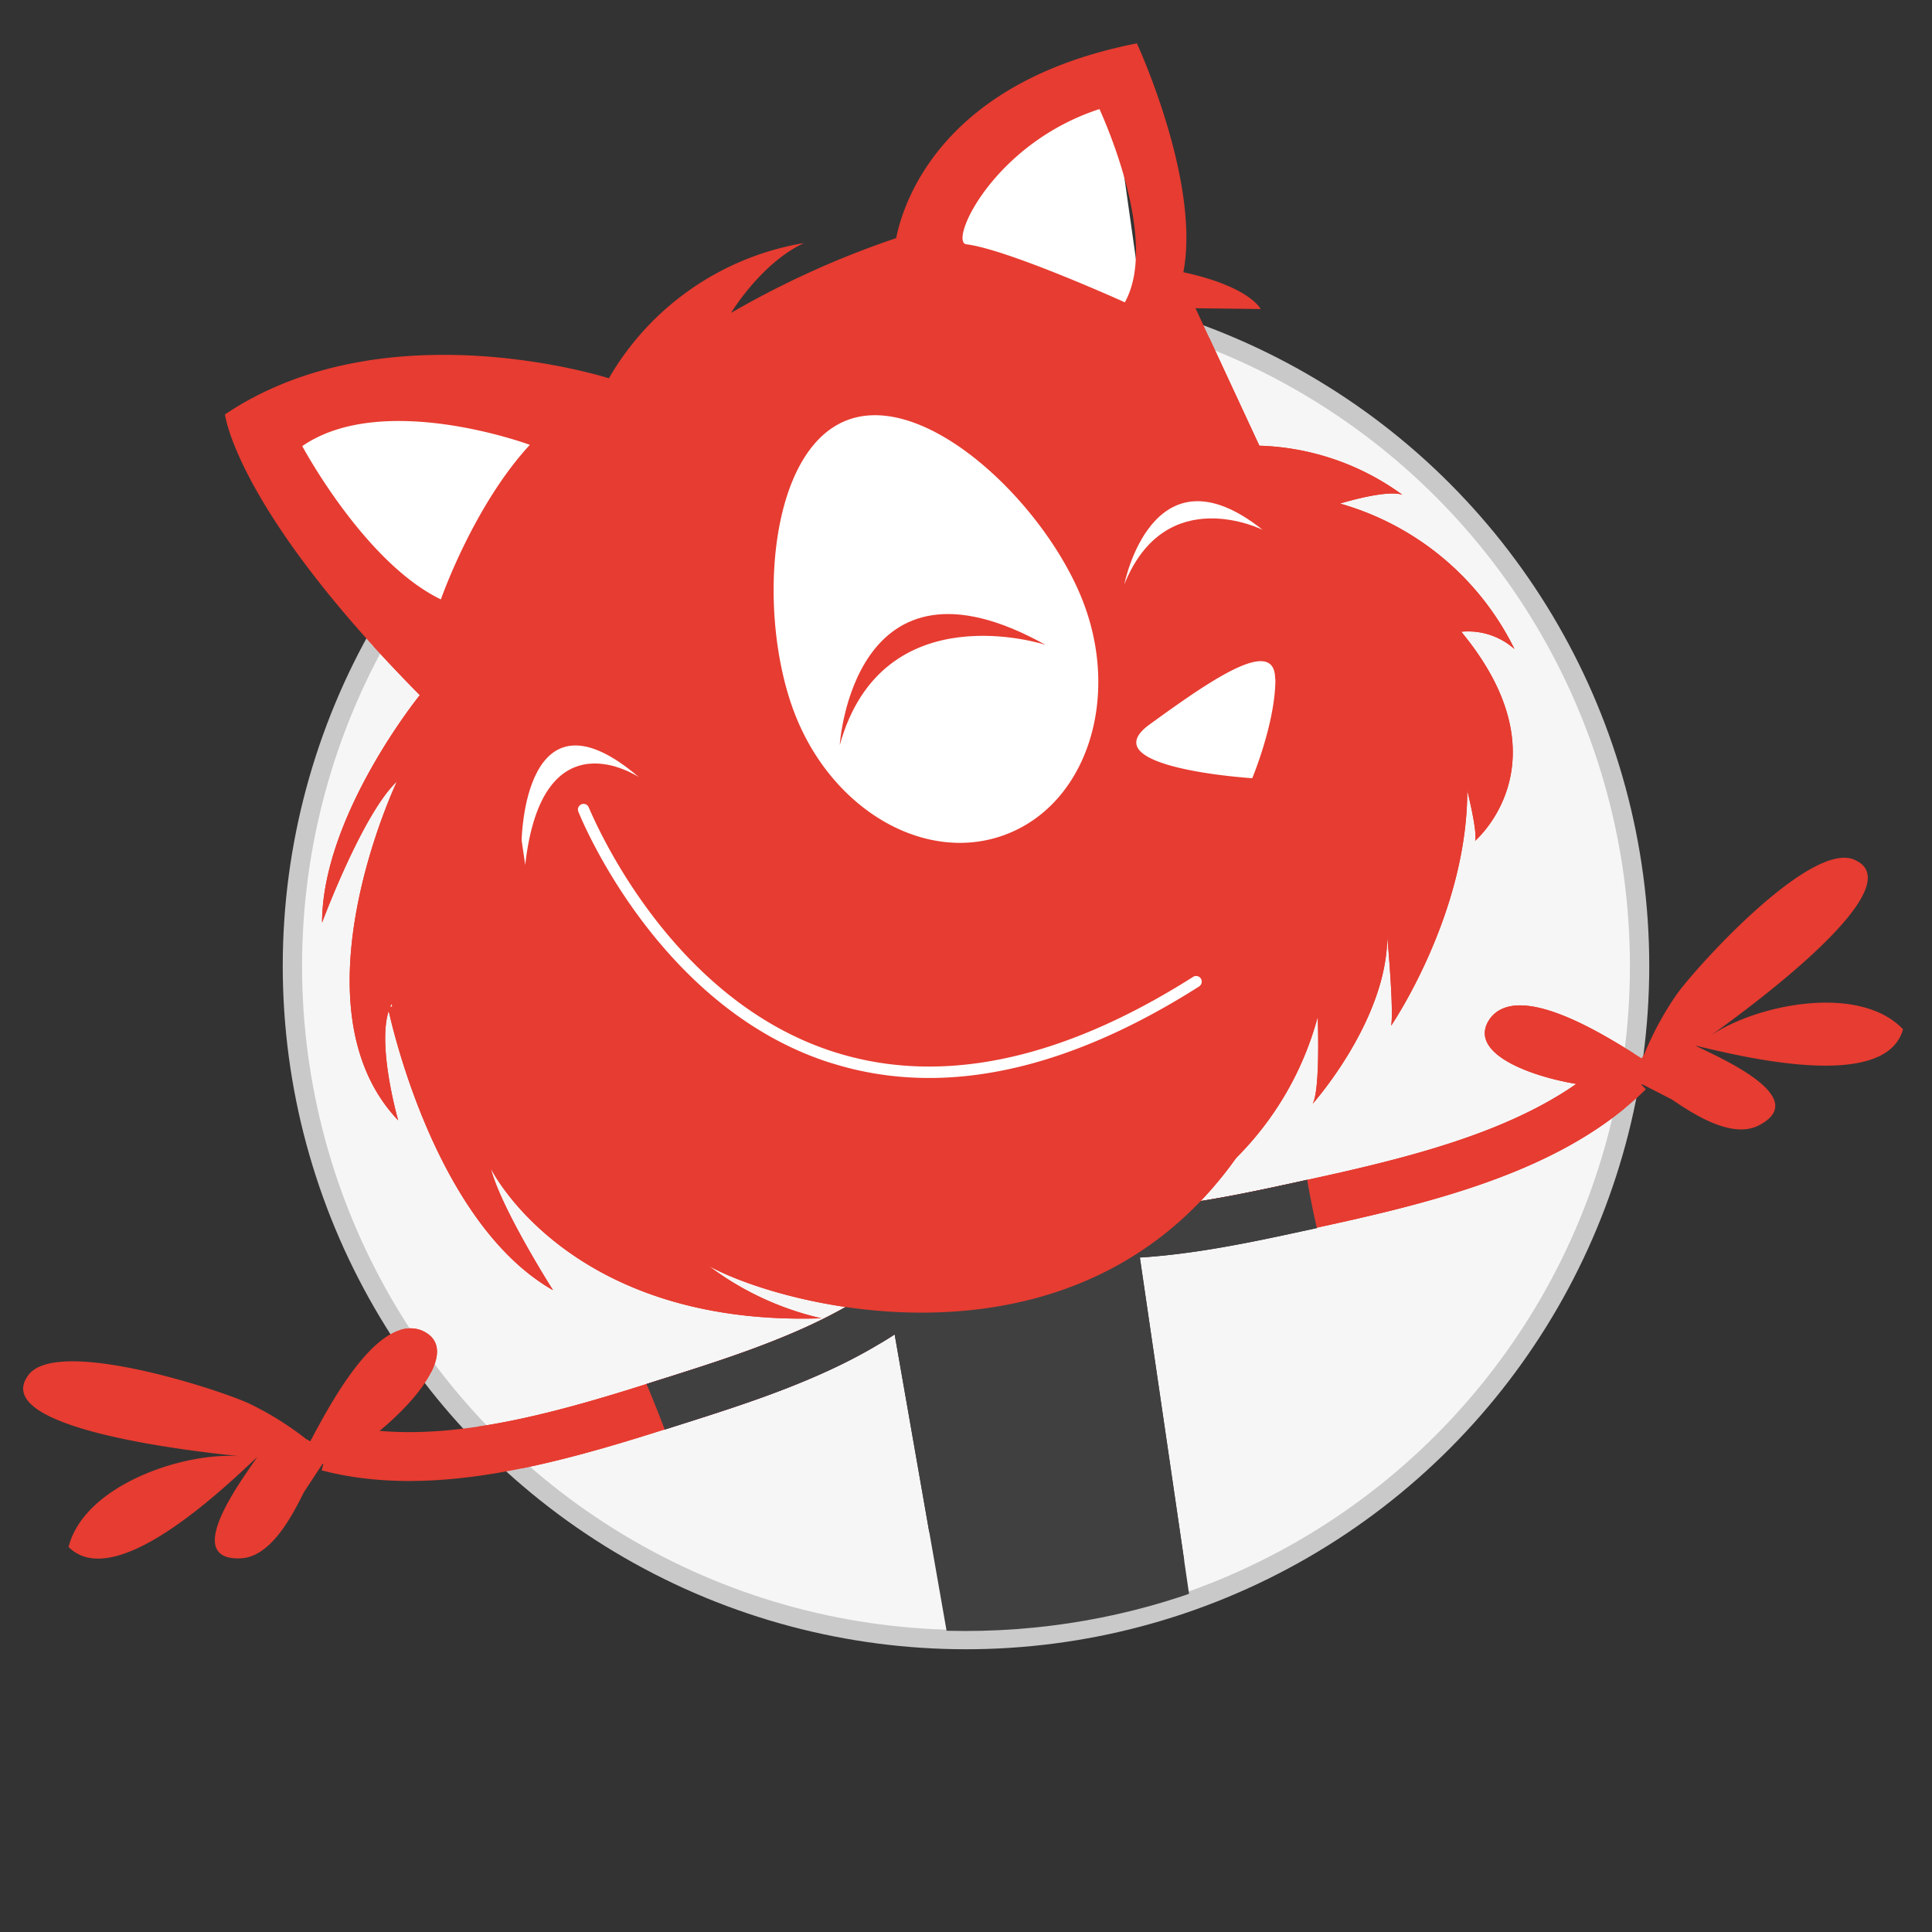<svg xmlns="http://www.w3.org/2000/svg" xmlns:xlink="http://www.w3.org/1999/xlink" id="Layer_1" width="200" height="200" data-name="Layer 1" viewBox="0 0 200 200"><rect x="0" y="0" width="200" height="200" fill="#333333" stroke="none"/><defs><style>.cls-1,.cls-3{fill:none}.cls-2{fill:#f6f6f6}.cls-3{stroke:#c9c9c9;stroke-miterlimit:10;stroke-width:2px}.cls-4{clip-path:url(#clip-path)}.cls-5{fill:#e73c31}.cls-6{fill:#404041}.cls-7{fill:#fff}</style><clipPath id="clip-path"><path d="M169.73,100a69.73,69.73,0,0,0-139.46,0c0,38.51,31.1,68.84,69.62,68.84S169.73,138.51,169.73,100Z" class="cls-1"/></clipPath></defs><title>Artboard 108 copy 14</title><circle cx="100" cy="100" r="69.73" class="cls-2"/><circle cx="100" cy="100" r="69.73" class="cls-3"/><g class="cls-4"><path d="M90.93,139.15c-6.3,3.79-13.9,6.21-20,8.15l-1.33.42c-12.18,3.9-25,7.46-36.3,4.49l1.26-4.9c10,2.64,22.05-.73,33.54-4.41l1.34-.42c8.67-2.76,20.54-6.54,25.95-13.61l4,3.09A29.7,29.7,0,0,1,90.93,139.15Z" class="cls-5"/><path d="M33.38,151.55c3.86-.53,16.24-11.29,10.25-13.83-4.67-1.8-9.81,8.34-11.51,11.48l-.44-.24a32.13,32.13,0,0,0-5.94-3.69c-3.33-1.52-20.25-7-22.9-2.78-3.83,5.59,18.41,7.88,22,8.26-5.85-.47-16.13,3-17.74,9.39,4.77,4.79,16-6,19.54-9.32-1.67,2.46-7.87,10.71-1.77,10.5,3.16-.1,5.36-4.38,6.59-6.85" class="cls-5"/><path d="M113.9,130.24c7.32.14,15.11-1.56,21.37-2.92l1.36-.3c12.5-2.71,25.39-6,33.75-14.26l-3.48-3.62c-7.41,7.28-19.53,10.38-31.31,12.94l-1.37.3c-8.89,1.93-21.06,4.59-29.21,1.15l-1.92,4.66A29.37,29.37,0,0,0,113.9,130.24Z" class="cls-5"/><path d="M66.93,143.27l1.16-.37,1.34-.42c8.67-2.76,20.54-6.54,25.95-13.61l4,3.09a29.7,29.7,0,0,1-8.4,7.19c-6.3,3.79-13.9,6.21-20,8.15l-1.33.42-.84.27Q67.91,145.61,66.93,143.27Z" class="cls-6"/><path d="M105,123.53c8.15,3.44,20.32.78,29.21-1.15l1.11-.25c.28,1.67.62,3.32,1,5l-1.07.23c-6.26,1.36-14.05,3.06-21.37,2.92a29.37,29.37,0,0,1-10.81-2.05Z" class="cls-6"/><polygon points="123.85 170.19 116.26 118.29 89.83 122.25 98.23 170.19 123.85 170.19" class="cls-6"/><polygon points="92.39 122.42 59.9 114.41 46.82 77.78 42.86 66.08 27 45.65 32.82 38.97 53.97 39.53 78.15 46 102.3 18.91 114.53 5.21 118.95 36.42 136.84 58.03 136.91 83.31 119.35 112.69 92.39 122.42" class="cls-7"/><path d="M156.78,67.19a28.92,28.92,0,0,0-18.06-15.06s4.78-1.49,6.45-.91a26.41,26.41,0,0,0-14.8-5.08l-6.61-14.23,6.74.08s-1.09-2.31-8-3.81c1.81-9.4-4.81-23.69-4.81-23.69C97.51,8.44,93.52,20.89,92.77,24.65a94,94,0,0,0-17.09,7.74s3.1-5.16,7.55-7.23a28.84,28.84,0,0,0-20.2,14s-23.12-7.44-39.74,3.74c0,0,1.13,9.82,20.17,29.06,0,0-10.09,12.43-10.12,23.55,0,0,4.2-11.3,7.75-14.61,0,0-11.09,23.29.13,35.08,0,0-2.52-8.76-.66-12.09,0,0,1.23,8.48,5.2,15l-.48-.15a8.78,8.78,0,0,1,1.36,1.09l.09.11a21.2,21.2,0,0,1,3.73.25c-1.23-2.47-2.26-5.22-2-7.11a80.58,80.58,0,0,0,4.94,7.83c.5.16,1,.3,1.49.49,3,1.19,5.87,2.5,8.73,4,1.47,0,2.93,0,4.4-.06,7.19,1,12,2.13,19.7,1.92,7-.19,14-.2,21,0,3.38.1,5.61-1.21,9.19-2.27,4.87-1.44,7.46-4.16.25,1.17a30.8,30.8,0,0,1,6.1-3.5l-.09,0h0c.41-.24.83-.5,1.24-.76a17,17,0,0,0,3-2.48,32.53,32.53,0,0,0,8-14.15s.29,7.57-.53,9c0,0,7.7-8.62,7.73-17.29,0,0,.7,7.6.4,9.2,0,0,7.9-11.57,7.88-24.35,0,0,1.08,4.28.81,5.21,0,0,9.67-8.21-1.43-21.64A7.21,7.21,0,0,1,156.78,67.19ZM45.64,62.05c-7.91-3.82-14.35-15.87-14.35-15.87,8.36-5.77,23.56-.13,23.56-.13C49,52.37,45.64,62.05,45.64,62.05Zm58.72,24.24c-8.2,3.3-18-2.16-22-12.19s-3-27.24,5.2-30.55,20.55,8.54,24.5,18.58S112.56,83,104.36,86.29Zm27.67-16c0,4.55-2.4,10.27-2.4,10.27S112.8,79.5,119,75,132,65.74,132,70.28Zm-15.6-39s-12.08-5.47-16.39-6c-1.86-.21,2.76-10.42,13.78-14C113.82,11.36,120.14,24.69,116.43,31.32Z" class="cls-5"/><path d="M40.16,104.29s4.46,22.07,17.09,29.27c0,0-5.36-8.41-6.44-12.6,0,0,8,16.38,34.23,15.51a30.64,30.64,0,0,1-13.59-7c.74,3,37.61,17.17,56.58-9.69l-48.7-2.54s-25-15.94-25.54-15.89S40.16,104.29,40.16,104.29Z" class="cls-5"/><path d="M86.93,77.13s1.35-21.48,21.29-10.38C108.22,66.75,91.36,61.22,86.93,77.13Z" class="cls-5"/><path d="M116.39,60.49s2.89-14.74,14.32-5.64C130.71,54.85,120.68,49.82,116.39,60.49Z" class="cls-7"/><path d="M88.51,110.72c10.71,2.5,22.68-.38,35.62-8.6a.6.6,0,0,0,.19-.81.58.58,0,0,0-.8-.19c-13.84,8.78-26.47,11.35-37.57,7.65-17.26-5.76-24.88-25-25-25.18a.57.57,0,0,0-.75-.33.58.58,0,0,0-.33.76c.08.2,7.91,19.94,25.68,25.87C86.55,110.21,87.53,110.49,88.51,110.72Z" class="cls-7"/><path d="M54,87s.24-16.73,12.15-6.54c0,0-10-6.73-11.78,9.07" class="cls-7"/><path d="M170,112.24c-3.62,1.46-19.63-1.7-15.67-6.91,3.18-3.89,12.6,2.35,15.61,4.23l.27-.43a32.73,32.73,0,0,1,3.36-6.19c2.15-3,14.18-16.24,18.56-13.86C198.18,92,180,105.14,177,107.26c4.85-3.33,15.5-5.44,20-.71-1.81,6.56-16.87,2.79-21.53,1.68,2.65,1.3,12.06,5.38,6.66,8.24-2.8,1.5-6.8-1.12-9.07-2.66" class="cls-5"/></g><path d="M90.93,139.15c-6.3,3.79-13.9,6.21-20,8.15l-1.33.42c-12.18,3.9-25,7.46-36.3,4.49l1.26-4.9c10,2.64,22.05-.73,33.54-4.41l1.34-.42c8.67-2.76,20.54-6.54,25.95-13.61l4,3.09A29.7,29.7,0,0,1,90.93,139.15Z" class="cls-5"/><path d="M33.38,151.55c3.86-.53,16.24-11.29,10.25-13.83-4.67-1.8-9.81,8.34-11.51,11.48l-.44-.24a32.13,32.13,0,0,0-5.94-3.69c-3.33-1.52-20.25-7-22.9-2.78-3.83,5.59,18.41,7.88,22,8.26-5.85-.47-16.13,3-17.74,9.39,4.77,4.79,16-6,19.54-9.32-1.67,2.46-7.87,10.71-1.77,10.5,3.16-.1,5.36-4.38,6.59-6.85" class="cls-5"/><path d="M113.9,130.24c7.32.14,15.11-1.56,21.37-2.92l1.36-.3c12.5-2.71,25.39-6,33.75-14.26l-3.48-3.62c-7.41,7.28-19.53,10.38-31.31,12.94l-1.37.3c-8.89,1.93-21.06,4.59-29.21,1.15l-1.92,4.66A29.37,29.37,0,0,0,113.9,130.24Z" class="cls-5"/><path d="M66.93,143.27l1.16-.37,1.34-.42c8.67-2.76,20.54-6.54,25.95-13.61l4,3.09a29.7,29.7,0,0,1-8.4,7.19c-6.3,3.79-13.9,6.21-20,8.15l-1.33.42-.84.27Q67.91,145.61,66.93,143.27Z" class="cls-6"/><path d="M105,123.53c8.15,3.44,20.32.78,29.21-1.15l1.11-.25c.28,1.67.62,3.32,1,5l-1.07.23c-6.26,1.36-14.05,3.06-21.37,2.92a29.37,29.37,0,0,1-10.81-2.05Z" class="cls-6"/><path d="M114.92,159.89c2.48.47,5.07,1.12,7.67,1.65l-6.33-43.25-26.42,4,6.35,36.31A67.54,67.54,0,0,1,114.92,159.89Z" class="cls-6"/><polygon points="92.39 122.42 59.9 114.41 46.82 77.78 42.86 66.08 27 45.65 32.82 38.97 53.97 39.53 78.15 46 102.3 18.91 114.53 5.21 118.95 36.42 136.84 58.03 136.91 83.31 119.35 112.69 92.39 122.42" class="cls-7"/><path d="M156.78,67.19a28.92,28.92,0,0,0-18.06-15.06s4.78-1.49,6.45-.91a26.41,26.41,0,0,0-14.8-5.08l-6.61-14.23,6.74.08s-1.09-2.31-8-3.81c1.81-9.4-4.81-23.69-4.81-23.69C97.51,8.44,93.52,20.89,92.77,24.65a94,94,0,0,0-17.09,7.74s3.1-5.16,7.55-7.23a28.84,28.84,0,0,0-20.2,14s-23.12-7.44-39.74,3.74c0,0,1.13,9.82,20.17,29.06,0,0-10.09,12.43-10.12,23.55,0,0,4.2-11.3,7.75-14.61,0,0-11.09,23.29.13,35.08,0,0-2.52-8.76-.66-12.09,0,0,1.23,8.48,5.2,15l-.48-.15a8.78,8.78,0,0,1,1.36,1.09l.09.11a21.2,21.2,0,0,1,3.73.25c-1.23-2.47-2.26-5.22-2-7.11a80.58,80.58,0,0,0,4.94,7.83c.5.16,1,.3,1.49.49,3,1.19,5.87,2.5,8.73,4,1.47,0,2.93,0,4.4-.06,7.19,1,12,2.13,19.7,1.92,7-.19,14-.2,21,0,3.38.1,5.61-1.21,9.19-2.27,4.87-1.44,7.46-4.16.25,1.17a30.8,30.8,0,0,1,6.1-3.5l-.09,0h0c.41-.24.83-.5,1.24-.76a17,17,0,0,0,3-2.48,32.53,32.53,0,0,0,8-14.15s.29,7.57-.53,9c0,0,7.7-8.62,7.73-17.29,0,0,.7,7.6.4,9.2,0,0,7.9-11.57,7.88-24.35,0,0,1.08,4.28.81,5.21,0,0,9.67-8.21-1.43-21.64A7.21,7.21,0,0,1,156.78,67.19ZM45.64,62.05c-7.91-3.82-14.35-15.87-14.35-15.87,8.36-5.77,23.56-.13,23.56-.13C49,52.37,45.64,62.05,45.64,62.05Zm58.72,24.24c-8.2,3.3-18-2.16-22-12.19s-3-27.24,5.2-30.55,20.55,8.54,24.5,18.58S112.56,83,104.36,86.29Zm27.67-16c0,4.55-2.4,10.27-2.4,10.27S112.8,79.5,119,75,132,65.74,132,70.28Zm-15.6-39s-12.08-5.47-16.39-6c-1.86-.21,2.76-10.42,13.78-14C113.82,11.36,120.14,24.69,116.43,31.32Z" class="cls-5"/><path d="M40.16,104.29s4.46,22.07,17.09,29.27c0,0-5.36-8.41-6.44-12.6,0,0,8,16.38,34.23,15.51a30.64,30.64,0,0,1-13.59-7c.74,3,37.61,17.17,56.58-9.69l-48.7-2.54s-25-15.94-25.54-15.89S40.16,104.29,40.16,104.29Z" class="cls-5"/><path d="M86.93,77.13s1.35-21.48,21.29-10.38C108.22,66.75,91.36,61.22,86.93,77.13Z" class="cls-5"/><path d="M116.39,60.49s2.89-14.74,14.32-5.64C130.71,54.85,120.68,49.82,116.39,60.49Z" class="cls-7"/><path d="M88.51,110.72c10.71,2.5,22.68-.38,35.62-8.6a.6.6,0,0,0,.19-.81.58.58,0,0,0-.8-.19c-13.84,8.78-26.47,11.35-37.57,7.65-17.26-5.76-24.88-25-25-25.18a.57.57,0,0,0-.75-.33.58.58,0,0,0-.33.76c.08.2,7.91,19.94,25.68,25.87C86.55,110.21,87.53,110.49,88.51,110.72Z" class="cls-7"/><path d="M54,87s.24-16.73,12.15-6.54c0,0-10-6.73-11.78,9.07" class="cls-7"/><path d="M170,112.24c-3.62,1.46-19.63-1.7-15.67-6.91,3.18-3.89,12.6,2.35,15.61,4.23l.27-.43a32.73,32.73,0,0,1,3.36-6.19c2.15-3,14.18-16.24,18.56-13.86C198.18,92,180,105.14,177,107.26c4.85-3.33,15.5-5.44,20-.71-1.81,6.56-16.87,2.79-21.53,1.68,2.65,1.3,12.06,5.38,6.66,8.24-2.8,1.5-6.8-1.12-9.07-2.66" class="cls-5"/></svg>